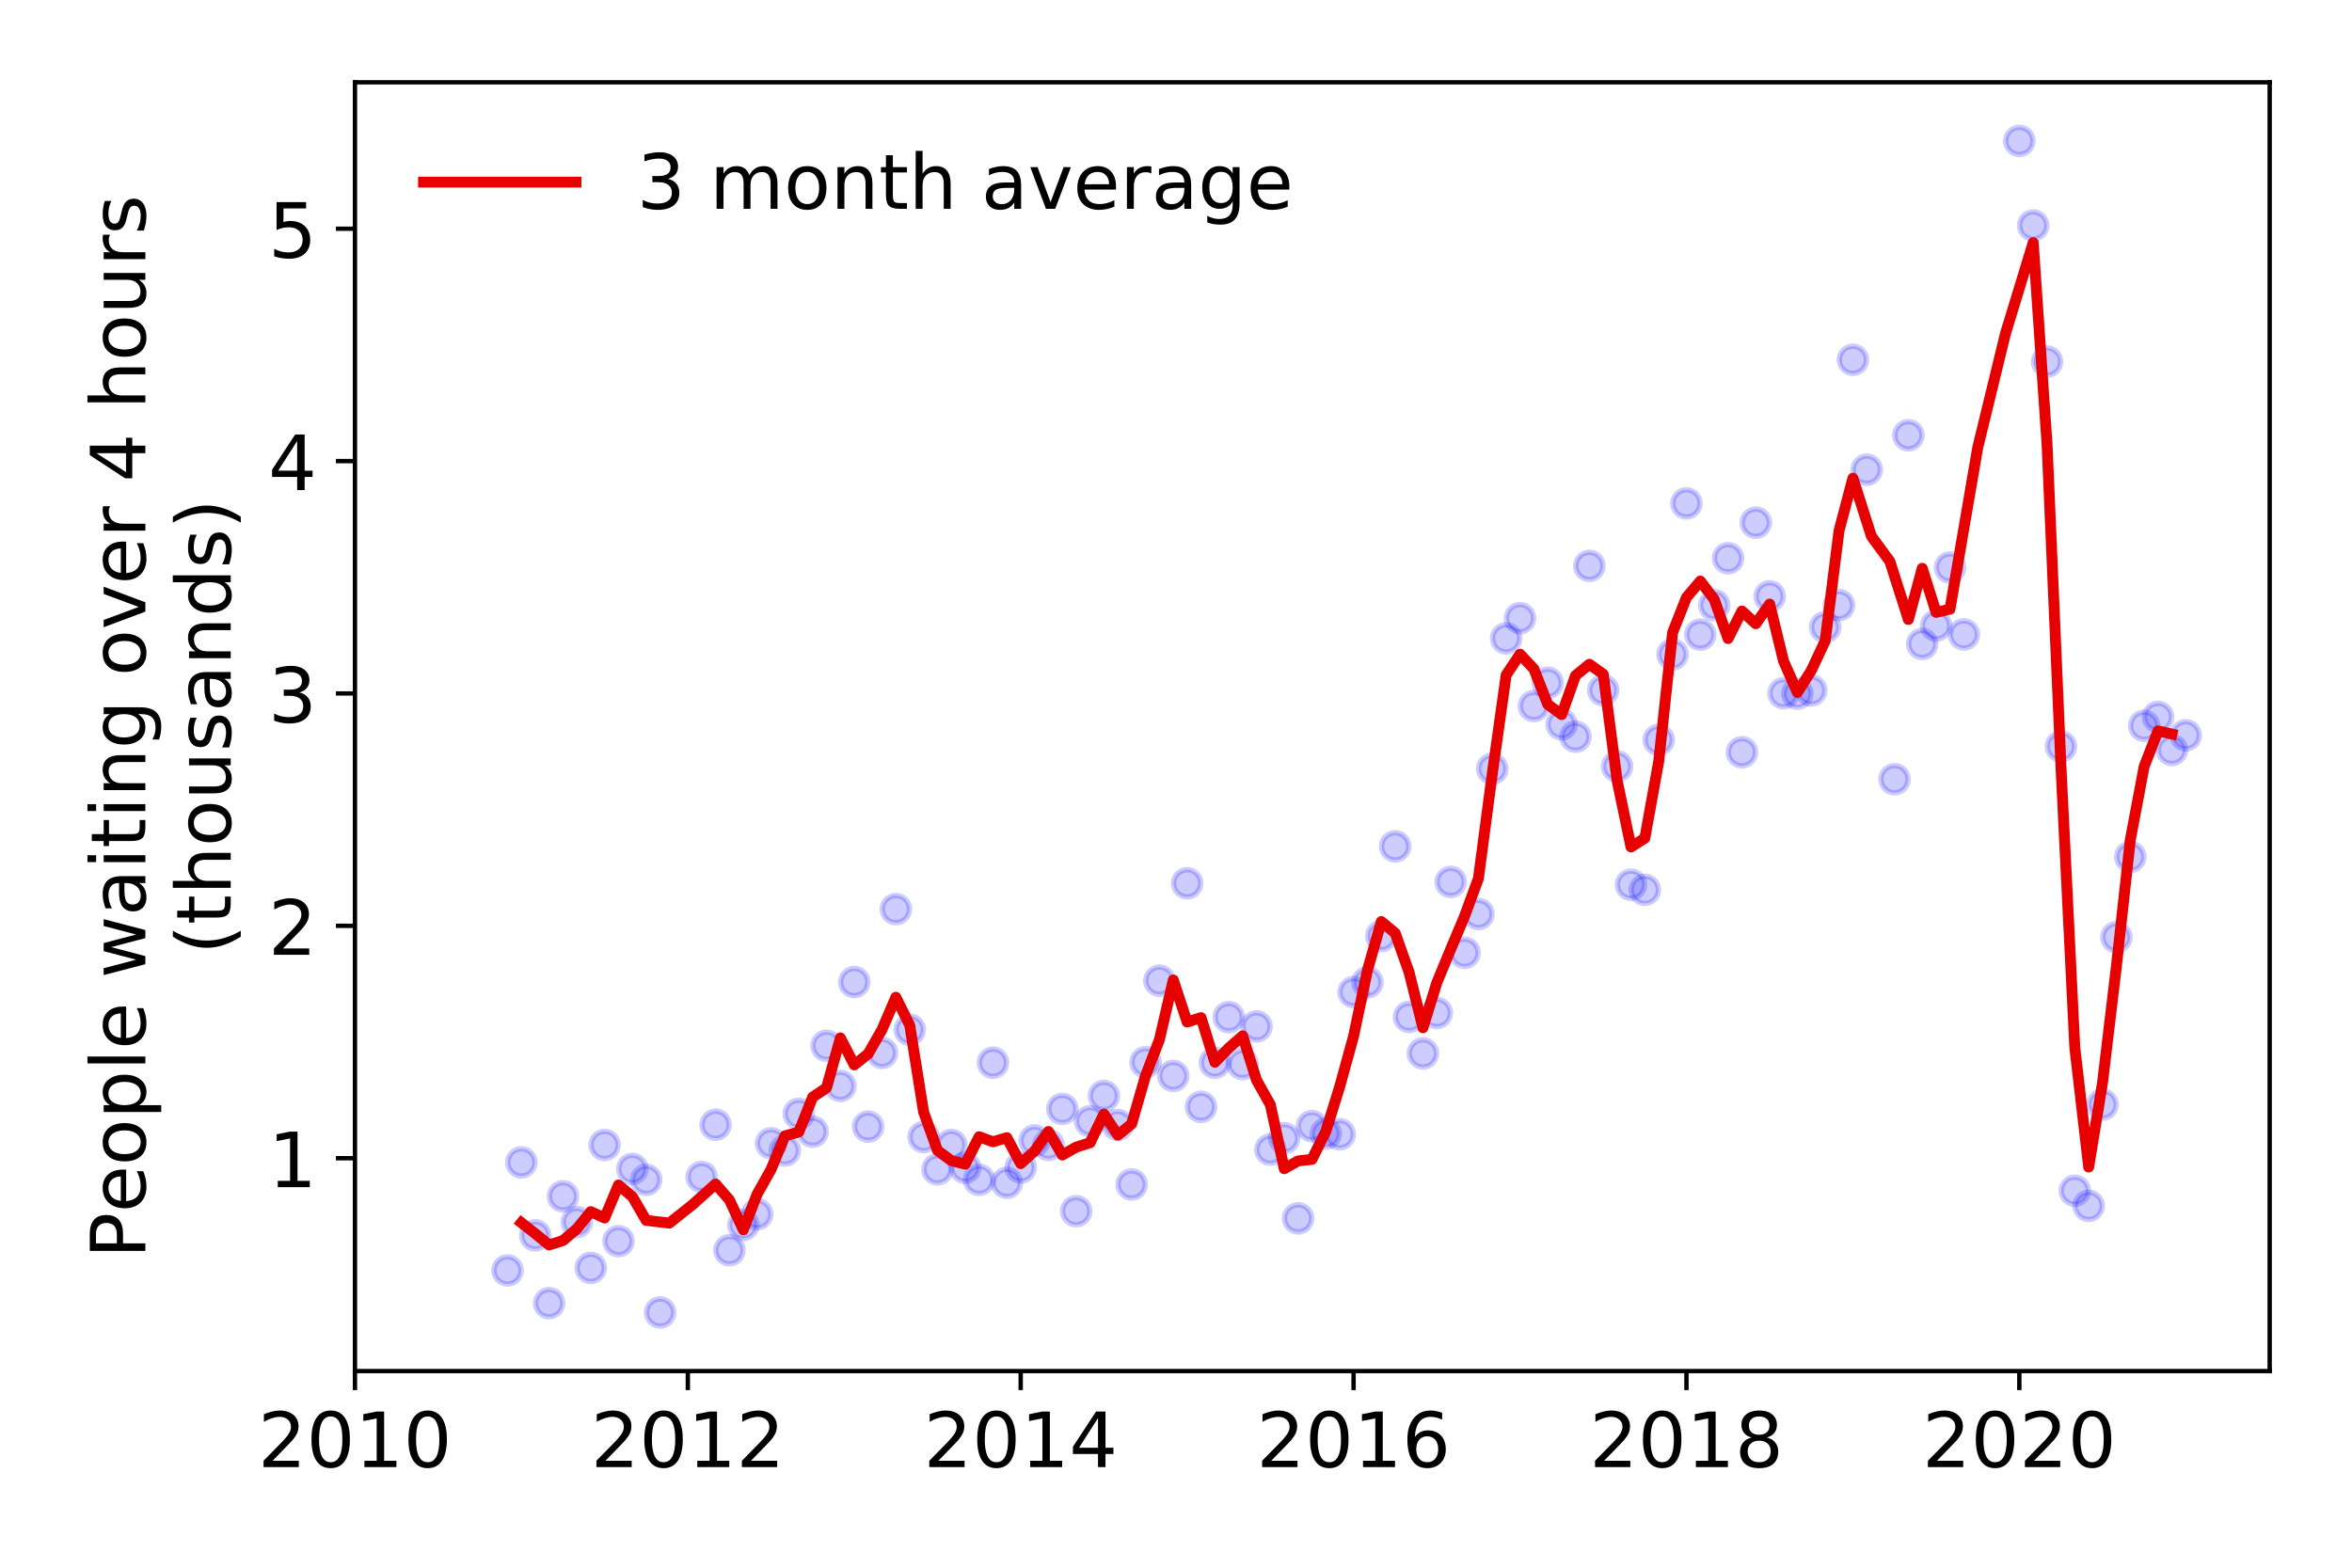 <?xml version="1.0" encoding="utf-8" standalone="no"?>
<!DOCTYPE svg PUBLIC "-//W3C//DTD SVG 1.1//EN"
  "http://www.w3.org/Graphics/SVG/1.1/DTD/svg11.dtd">
<!-- Created with matplotlib (https://matplotlib.org/) -->
<svg height="288pt" version="1.1" viewBox="0 0 432 288" width="432pt" xmlns="http://www.w3.org/2000/svg" xmlns:xlink="http://www.w3.org/1999/xlink">
 <defs>
  <style type="text/css">
*{stroke-linecap:butt;stroke-linejoin:round;}
  </style>
 </defs>
 <g id="figure_1">
  <g id="patch_1">
   <path d="M 0 288 
L 432 288 
L 432 0 
L 0 0 
z
" style="fill:#ffffff;"/>
  </g>
  <g id="axes_1">
   <g id="patch_2">
    <path d="M 65.195 251.88 
L 416.88 251.88 
L 416.88 15.12 
L 65.195 15.12 
z
" style="fill:#ffffff;"/>
   </g>
   <g id="matplotlib.axis_1">
    <g id="xtick_1">
     <g id="line2d_1">
      <defs>
       <path d="M 0 0 
L 0 3.5 
" id="m883c664af5" style="stroke:#000000;stroke-width:0.8;"/>
      </defs>
      <g>
       <use style="stroke:#000000;stroke-width:0.8;" x="65.195" xlink:href="#m883c664af5" y="251.88"/>
      </g>
     </g>
     <g id="text_1">
      <!-- 2010 -->
      <defs>
       <path d="M 19.188 8.297 
L 53.609 8.297 
L 53.609 0 
L 7.328 0 
L 7.328 8.297 
Q 12.938 14.109 22.625 23.891 
Q 32.328 33.688 34.812 36.531 
Q 39.547 41.844 41.422 45.531 
Q 43.312 49.219 43.312 52.781 
Q 43.312 58.594 39.234 62.25 
Q 35.156 65.922 28.609 65.922 
Q 23.969 65.922 18.812 64.312 
Q 13.672 62.703 7.812 59.422 
L 7.812 69.391 
Q 13.766 71.781 18.938 73 
Q 24.125 74.219 28.422 74.219 
Q 39.75 74.219 46.484 68.547 
Q 53.219 62.891 53.219 53.422 
Q 53.219 48.922 51.531 44.891 
Q 49.859 40.875 45.406 35.406 
Q 44.188 33.984 37.641 27.219 
Q 31.109 20.453 19.188 8.297 
z
" id="DejaVuSans-50"/>
       <path d="M 31.781 66.406 
Q 24.172 66.406 20.328 58.906 
Q 16.5 51.422 16.5 36.375 
Q 16.5 21.391 20.328 13.891 
Q 24.172 6.391 31.781 6.391 
Q 39.453 6.391 43.281 13.891 
Q 47.125 21.391 47.125 36.375 
Q 47.125 51.422 43.281 58.906 
Q 39.453 66.406 31.781 66.406 
z
M 31.781 74.219 
Q 44.047 74.219 50.516 64.516 
Q 56.984 54.828 56.984 36.375 
Q 56.984 17.969 50.516 8.266 
Q 44.047 -1.422 31.781 -1.422 
Q 19.531 -1.422 13.062 8.266 
Q 6.594 17.969 6.594 36.375 
Q 6.594 54.828 13.062 64.516 
Q 19.531 74.219 31.781 74.219 
z
" id="DejaVuSans-48"/>
       <path d="M 12.406 8.297 
L 28.516 8.297 
L 28.516 63.922 
L 10.984 60.406 
L 10.984 69.391 
L 28.422 72.906 
L 38.281 72.906 
L 38.281 8.297 
L 54.391 8.297 
L 54.391 0 
L 12.406 0 
z
" id="DejaVuSans-49"/>
      </defs>
      <g transform="translate(47.38 269.518)scale(0.14 -0.14)">
       <use xlink:href="#DejaVuSans-50"/>
       <use x="63.623" xlink:href="#DejaVuSans-48"/>
       <use x="127.246" xlink:href="#DejaVuSans-49"/>
       <use x="190.869" xlink:href="#DejaVuSans-48"/>
      </g>
     </g>
    </g>
    <g id="xtick_2">
     <g id="line2d_2">
      <g>
       <use style="stroke:#000000;stroke-width:0.8;" x="126.335" xlink:href="#m883c664af5" y="251.88"/>
      </g>
     </g>
     <g id="text_2">
      <!-- 2012 -->
      <g transform="translate(108.52 269.518)scale(0.14 -0.14)">
       <use xlink:href="#DejaVuSans-50"/>
       <use x="63.623" xlink:href="#DejaVuSans-48"/>
       <use x="127.246" xlink:href="#DejaVuSans-49"/>
       <use x="190.869" xlink:href="#DejaVuSans-50"/>
      </g>
     </g>
    </g>
    <g id="xtick_3">
     <g id="line2d_3">
      <g>
       <use style="stroke:#000000;stroke-width:0.8;" x="187.476" xlink:href="#m883c664af5" y="251.88"/>
      </g>
     </g>
     <g id="text_3">
      <!-- 2014 -->
      <defs>
       <path d="M 37.797 64.312 
L 12.891 25.391 
L 37.797 25.391 
z
M 35.203 72.906 
L 47.609 72.906 
L 47.609 25.391 
L 58.016 25.391 
L 58.016 17.188 
L 47.609 17.188 
L 47.609 0 
L 37.797 0 
L 37.797 17.188 
L 4.891 17.188 
L 4.891 26.703 
z
" id="DejaVuSans-52"/>
      </defs>
      <g transform="translate(169.661 269.518)scale(0.14 -0.14)">
       <use xlink:href="#DejaVuSans-50"/>
       <use x="63.623" xlink:href="#DejaVuSans-48"/>
       <use x="127.246" xlink:href="#DejaVuSans-49"/>
       <use x="190.869" xlink:href="#DejaVuSans-52"/>
      </g>
     </g>
    </g>
    <g id="xtick_4">
     <g id="line2d_4">
      <g>
       <use style="stroke:#000000;stroke-width:0.8;" x="248.616" xlink:href="#m883c664af5" y="251.88"/>
      </g>
     </g>
     <g id="text_4">
      <!-- 2016 -->
      <defs>
       <path d="M 33.016 40.375 
Q 26.375 40.375 22.484 35.828 
Q 18.609 31.297 18.609 23.391 
Q 18.609 15.531 22.484 10.953 
Q 26.375 6.391 33.016 6.391 
Q 39.656 6.391 43.531 10.953 
Q 47.406 15.531 47.406 23.391 
Q 47.406 31.297 43.531 35.828 
Q 39.656 40.375 33.016 40.375 
z
M 52.594 71.297 
L 52.594 62.312 
Q 48.875 64.062 45.094 64.984 
Q 41.312 65.922 37.594 65.922 
Q 27.828 65.922 22.672 59.328 
Q 17.531 52.734 16.797 39.406 
Q 19.672 43.656 24.016 45.922 
Q 28.375 48.188 33.594 48.188 
Q 44.578 48.188 50.953 41.516 
Q 57.328 34.859 57.328 23.391 
Q 57.328 12.156 50.688 5.359 
Q 44.047 -1.422 33.016 -1.422 
Q 20.359 -1.422 13.672 8.266 
Q 6.984 17.969 6.984 36.375 
Q 6.984 53.656 15.188 63.938 
Q 23.391 74.219 37.203 74.219 
Q 40.922 74.219 44.703 73.484 
Q 48.484 72.75 52.594 71.297 
z
" id="DejaVuSans-54"/>
      </defs>
      <g transform="translate(230.801 269.518)scale(0.14 -0.14)">
       <use xlink:href="#DejaVuSans-50"/>
       <use x="63.623" xlink:href="#DejaVuSans-48"/>
       <use x="127.246" xlink:href="#DejaVuSans-49"/>
       <use x="190.869" xlink:href="#DejaVuSans-54"/>
      </g>
     </g>
    </g>
    <g id="xtick_5">
     <g id="line2d_5">
      <g>
       <use style="stroke:#000000;stroke-width:0.8;" x="309.757" xlink:href="#m883c664af5" y="251.88"/>
      </g>
     </g>
     <g id="text_5">
      <!-- 2018 -->
      <defs>
       <path d="M 31.781 34.625 
Q 24.75 34.625 20.719 30.859 
Q 16.703 27.094 16.703 20.516 
Q 16.703 13.922 20.719 10.156 
Q 24.75 6.391 31.781 6.391 
Q 38.812 6.391 42.859 10.172 
Q 46.922 13.969 46.922 20.516 
Q 46.922 27.094 42.891 30.859 
Q 38.875 34.625 31.781 34.625 
z
M 21.922 38.812 
Q 15.578 40.375 12.031 44.719 
Q 8.5 49.078 8.5 55.328 
Q 8.5 64.062 14.719 69.141 
Q 20.953 74.219 31.781 74.219 
Q 42.672 74.219 48.875 69.141 
Q 55.078 64.062 55.078 55.328 
Q 55.078 49.078 51.531 44.719 
Q 48 40.375 41.703 38.812 
Q 48.828 37.156 52.797 32.312 
Q 56.781 27.484 56.781 20.516 
Q 56.781 9.906 50.312 4.234 
Q 43.844 -1.422 31.781 -1.422 
Q 19.734 -1.422 13.25 4.234 
Q 6.781 9.906 6.781 20.516 
Q 6.781 27.484 10.781 32.312 
Q 14.797 37.156 21.922 38.812 
z
M 18.312 54.391 
Q 18.312 48.734 21.844 45.562 
Q 25.391 42.391 31.781 42.391 
Q 38.141 42.391 41.719 45.562 
Q 45.312 48.734 45.312 54.391 
Q 45.312 60.062 41.719 63.234 
Q 38.141 66.406 31.781 66.406 
Q 25.391 66.406 21.844 63.234 
Q 18.312 60.062 18.312 54.391 
z
" id="DejaVuSans-56"/>
      </defs>
      <g transform="translate(291.942 269.518)scale(0.14 -0.14)">
       <use xlink:href="#DejaVuSans-50"/>
       <use x="63.623" xlink:href="#DejaVuSans-48"/>
       <use x="127.246" xlink:href="#DejaVuSans-49"/>
       <use x="190.869" xlink:href="#DejaVuSans-56"/>
      </g>
     </g>
    </g>
    <g id="xtick_6">
     <g id="line2d_6">
      <g>
       <use style="stroke:#000000;stroke-width:0.8;" x="370.897" xlink:href="#m883c664af5" y="251.88"/>
      </g>
     </g>
     <g id="text_6">
      <!-- 2020 -->
      <g transform="translate(353.082 269.518)scale(0.14 -0.14)">
       <use xlink:href="#DejaVuSans-50"/>
       <use x="63.623" xlink:href="#DejaVuSans-48"/>
       <use x="127.246" xlink:href="#DejaVuSans-50"/>
       <use x="190.869" xlink:href="#DejaVuSans-48"/>
      </g>
     </g>
    </g>
   </g>
   <g id="matplotlib.axis_2">
    <g id="ytick_1">
     <g id="line2d_7">
      <defs>
       <path d="M 0 0 
L -3.5 0 
" id="mc7f223c13b" style="stroke:#000000;stroke-width:0.8;"/>
      </defs>
      <g>
       <use style="stroke:#000000;stroke-width:0.8;" x="65.195" xlink:href="#mc7f223c13b" y="212.773"/>
      </g>
     </g>
     <g id="text_7">
      <!-- 1 -->
      <g transform="translate(49.288 218.092)scale(0.14 -0.14)">
       <use xlink:href="#DejaVuSans-49"/>
      </g>
     </g>
    </g>
    <g id="ytick_2">
     <g id="line2d_8">
      <g>
       <use style="stroke:#000000;stroke-width:0.8;" x="65.195" xlink:href="#mc7f223c13b" y="170.084"/>
      </g>
     </g>
     <g id="text_8">
      <!-- 2 -->
      <g transform="translate(49.288 175.403)scale(0.14 -0.14)">
       <use xlink:href="#DejaVuSans-50"/>
      </g>
     </g>
    </g>
    <g id="ytick_3">
     <g id="line2d_9">
      <g>
       <use style="stroke:#000000;stroke-width:0.8;" x="65.195" xlink:href="#mc7f223c13b" y="127.396"/>
      </g>
     </g>
     <g id="text_9">
      <!-- 3 -->
      <defs>
       <path d="M 40.578 39.312 
Q 47.656 37.797 51.625 33 
Q 55.609 28.219 55.609 21.188 
Q 55.609 10.406 48.188 4.484 
Q 40.766 -1.422 27.094 -1.422 
Q 22.516 -1.422 17.656 -0.516 
Q 12.797 0.391 7.625 2.203 
L 7.625 11.719 
Q 11.719 9.328 16.594 8.109 
Q 21.484 6.891 26.812 6.891 
Q 36.078 6.891 40.938 10.547 
Q 45.797 14.203 45.797 21.188 
Q 45.797 27.641 41.281 31.266 
Q 36.766 34.906 28.719 34.906 
L 20.219 34.906 
L 20.219 43.016 
L 29.109 43.016 
Q 36.375 43.016 40.234 45.922 
Q 44.094 48.828 44.094 54.297 
Q 44.094 59.906 40.109 62.906 
Q 36.141 65.922 28.719 65.922 
Q 24.656 65.922 20.016 65.031 
Q 15.375 64.156 9.812 62.312 
L 9.812 71.094 
Q 15.438 72.656 20.344 73.438 
Q 25.25 74.219 29.594 74.219 
Q 40.828 74.219 47.359 69.109 
Q 53.906 64.016 53.906 55.328 
Q 53.906 49.266 50.438 45.094 
Q 46.969 40.922 40.578 39.312 
z
" id="DejaVuSans-51"/>
      </defs>
      <g transform="translate(49.288 132.714)scale(0.14 -0.14)">
       <use xlink:href="#DejaVuSans-51"/>
      </g>
     </g>
    </g>
    <g id="ytick_4">
     <g id="line2d_10">
      <g>
       <use style="stroke:#000000;stroke-width:0.8;" x="65.195" xlink:href="#mc7f223c13b" y="84.707"/>
      </g>
     </g>
     <g id="text_10">
      <!-- 4 -->
      <g transform="translate(49.288 90.026)scale(0.14 -0.14)">
       <use xlink:href="#DejaVuSans-52"/>
      </g>
     </g>
    </g>
    <g id="ytick_5">
     <g id="line2d_11">
      <g>
       <use style="stroke:#000000;stroke-width:0.8;" x="65.195" xlink:href="#mc7f223c13b" y="42.018"/>
      </g>
     </g>
     <g id="text_11">
      <!-- 5 -->
      <defs>
       <path d="M 10.797 72.906 
L 49.516 72.906 
L 49.516 64.594 
L 19.828 64.594 
L 19.828 46.734 
Q 21.969 47.469 24.109 47.828 
Q 26.266 48.188 28.422 48.188 
Q 40.625 48.188 47.75 41.5 
Q 54.891 34.812 54.891 23.391 
Q 54.891 11.625 47.562 5.094 
Q 40.234 -1.422 26.906 -1.422 
Q 22.312 -1.422 17.547 -0.641 
Q 12.797 0.141 7.719 1.703 
L 7.719 11.625 
Q 12.109 9.234 16.797 8.062 
Q 21.484 6.891 26.703 6.891 
Q 35.156 6.891 40.078 11.328 
Q 45.016 15.766 45.016 23.391 
Q 45.016 31 40.078 35.438 
Q 35.156 39.891 26.703 39.891 
Q 22.75 39.891 18.812 39.016 
Q 14.891 38.141 10.797 36.281 
z
" id="DejaVuSans-53"/>
      </defs>
      <g transform="translate(49.288 47.337)scale(0.14 -0.14)">
       <use xlink:href="#DejaVuSans-53"/>
      </g>
     </g>
    </g>
    <g id="text_12">
     <!-- People waiting over 4 hours -->
     <defs>
      <path d="M 19.672 64.797 
L 19.672 37.406 
L 32.078 37.406 
Q 38.969 37.406 42.719 40.969 
Q 46.484 44.531 46.484 51.125 
Q 46.484 57.672 42.719 61.234 
Q 38.969 64.797 32.078 64.797 
z
M 9.812 72.906 
L 32.078 72.906 
Q 44.344 72.906 50.609 67.359 
Q 56.891 61.812 56.891 51.125 
Q 56.891 40.328 50.609 34.812 
Q 44.344 29.297 32.078 29.297 
L 19.672 29.297 
L 19.672 0 
L 9.812 0 
z
" id="DejaVuSans-80"/>
      <path d="M 56.203 29.594 
L 56.203 25.203 
L 14.891 25.203 
Q 15.484 15.922 20.484 11.062 
Q 25.484 6.203 34.422 6.203 
Q 39.594 6.203 44.453 7.469 
Q 49.312 8.734 54.109 11.281 
L 54.109 2.781 
Q 49.266 0.734 44.188 -0.344 
Q 39.109 -1.422 33.891 -1.422 
Q 20.797 -1.422 13.156 6.188 
Q 5.516 13.812 5.516 26.812 
Q 5.516 40.234 12.766 48.109 
Q 20.016 56 32.328 56 
Q 43.359 56 49.781 48.891 
Q 56.203 41.797 56.203 29.594 
z
M 47.219 32.234 
Q 47.125 39.594 43.094 43.984 
Q 39.062 48.391 32.422 48.391 
Q 24.906 48.391 20.391 44.141 
Q 15.875 39.891 15.188 32.172 
z
" id="DejaVuSans-101"/>
      <path d="M 30.609 48.391 
Q 23.391 48.391 19.188 42.75 
Q 14.984 37.109 14.984 27.297 
Q 14.984 17.484 19.156 11.844 
Q 23.344 6.203 30.609 6.203 
Q 37.797 6.203 41.984 11.859 
Q 46.188 17.531 46.188 27.297 
Q 46.188 37.016 41.984 42.703 
Q 37.797 48.391 30.609 48.391 
z
M 30.609 56 
Q 42.328 56 49.016 48.375 
Q 55.719 40.766 55.719 27.297 
Q 55.719 13.875 49.016 6.219 
Q 42.328 -1.422 30.609 -1.422 
Q 18.844 -1.422 12.172 6.219 
Q 5.516 13.875 5.516 27.297 
Q 5.516 40.766 12.172 48.375 
Q 18.844 56 30.609 56 
z
" id="DejaVuSans-111"/>
      <path d="M 18.109 8.203 
L 18.109 -20.797 
L 9.078 -20.797 
L 9.078 54.688 
L 18.109 54.688 
L 18.109 46.391 
Q 20.953 51.266 25.266 53.625 
Q 29.594 56 35.594 56 
Q 45.562 56 51.781 48.094 
Q 58.016 40.188 58.016 27.297 
Q 58.016 14.406 51.781 6.484 
Q 45.562 -1.422 35.594 -1.422 
Q 29.594 -1.422 25.266 0.953 
Q 20.953 3.328 18.109 8.203 
z
M 48.688 27.297 
Q 48.688 37.203 44.609 42.844 
Q 40.531 48.484 33.406 48.484 
Q 26.266 48.484 22.188 42.844 
Q 18.109 37.203 18.109 27.297 
Q 18.109 17.391 22.188 11.75 
Q 26.266 6.109 33.406 6.109 
Q 40.531 6.109 44.609 11.75 
Q 48.688 17.391 48.688 27.297 
z
" id="DejaVuSans-112"/>
      <path d="M 9.422 75.984 
L 18.406 75.984 
L 18.406 0 
L 9.422 0 
z
" id="DejaVuSans-108"/>
      <path id="DejaVuSans-32"/>
      <path d="M 4.203 54.688 
L 13.188 54.688 
L 24.422 12.016 
L 35.594 54.688 
L 46.188 54.688 
L 57.422 12.016 
L 68.609 54.688 
L 77.594 54.688 
L 63.281 0 
L 52.688 0 
L 40.922 44.828 
L 29.109 0 
L 18.5 0 
z
" id="DejaVuSans-119"/>
      <path d="M 34.281 27.484 
Q 23.391 27.484 19.188 25 
Q 14.984 22.516 14.984 16.5 
Q 14.984 11.719 18.141 8.906 
Q 21.297 6.109 26.703 6.109 
Q 34.188 6.109 38.703 11.406 
Q 43.219 16.703 43.219 25.484 
L 43.219 27.484 
z
M 52.203 31.203 
L 52.203 0 
L 43.219 0 
L 43.219 8.297 
Q 40.141 3.328 35.547 0.953 
Q 30.953 -1.422 24.312 -1.422 
Q 15.922 -1.422 10.953 3.297 
Q 6 8.016 6 15.922 
Q 6 25.141 12.172 29.828 
Q 18.359 34.516 30.609 34.516 
L 43.219 34.516 
L 43.219 35.406 
Q 43.219 41.609 39.141 45 
Q 35.062 48.391 27.688 48.391 
Q 23 48.391 18.547 47.266 
Q 14.109 46.141 10.016 43.891 
L 10.016 52.203 
Q 14.938 54.109 19.578 55.047 
Q 24.219 56 28.609 56 
Q 40.484 56 46.344 49.844 
Q 52.203 43.703 52.203 31.203 
z
" id="DejaVuSans-97"/>
      <path d="M 9.422 54.688 
L 18.406 54.688 
L 18.406 0 
L 9.422 0 
z
M 9.422 75.984 
L 18.406 75.984 
L 18.406 64.594 
L 9.422 64.594 
z
" id="DejaVuSans-105"/>
      <path d="M 18.312 70.219 
L 18.312 54.688 
L 36.812 54.688 
L 36.812 47.703 
L 18.312 47.703 
L 18.312 18.016 
Q 18.312 11.328 20.141 9.422 
Q 21.969 7.516 27.594 7.516 
L 36.812 7.516 
L 36.812 0 
L 27.594 0 
Q 17.188 0 13.234 3.875 
Q 9.281 7.766 9.281 18.016 
L 9.281 47.703 
L 2.688 47.703 
L 2.688 54.688 
L 9.281 54.688 
L 9.281 70.219 
z
" id="DejaVuSans-116"/>
      <path d="M 54.891 33.016 
L 54.891 0 
L 45.906 0 
L 45.906 32.719 
Q 45.906 40.484 42.875 44.328 
Q 39.844 48.188 33.797 48.188 
Q 26.516 48.188 22.312 43.547 
Q 18.109 38.922 18.109 30.906 
L 18.109 0 
L 9.078 0 
L 9.078 54.688 
L 18.109 54.688 
L 18.109 46.188 
Q 21.344 51.125 25.703 53.562 
Q 30.078 56 35.797 56 
Q 45.219 56 50.047 50.172 
Q 54.891 44.344 54.891 33.016 
z
" id="DejaVuSans-110"/>
      <path d="M 45.406 27.984 
Q 45.406 37.75 41.375 43.109 
Q 37.359 48.484 30.078 48.484 
Q 22.859 48.484 18.828 43.109 
Q 14.797 37.75 14.797 27.984 
Q 14.797 18.266 18.828 12.891 
Q 22.859 7.516 30.078 7.516 
Q 37.359 7.516 41.375 12.891 
Q 45.406 18.266 45.406 27.984 
z
M 54.391 6.781 
Q 54.391 -7.172 48.188 -13.984 
Q 42 -20.797 29.203 -20.797 
Q 24.469 -20.797 20.266 -20.094 
Q 16.062 -19.391 12.109 -17.922 
L 12.109 -9.188 
Q 16.062 -11.328 19.922 -12.344 
Q 23.781 -13.375 27.781 -13.375 
Q 36.625 -13.375 41.016 -8.766 
Q 45.406 -4.156 45.406 5.172 
L 45.406 9.625 
Q 42.625 4.781 38.281 2.391 
Q 33.938 0 27.875 0 
Q 17.828 0 11.672 7.656 
Q 5.516 15.328 5.516 27.984 
Q 5.516 40.672 11.672 48.328 
Q 17.828 56 27.875 56 
Q 33.938 56 38.281 53.609 
Q 42.625 51.219 45.406 46.391 
L 45.406 54.688 
L 54.391 54.688 
z
" id="DejaVuSans-103"/>
      <path d="M 2.984 54.688 
L 12.5 54.688 
L 29.594 8.797 
L 46.688 54.688 
L 56.203 54.688 
L 35.688 0 
L 23.484 0 
z
" id="DejaVuSans-118"/>
      <path d="M 41.109 46.297 
Q 39.594 47.172 37.812 47.578 
Q 36.031 48 33.891 48 
Q 26.266 48 22.188 43.047 
Q 18.109 38.094 18.109 28.812 
L 18.109 0 
L 9.078 0 
L 9.078 54.688 
L 18.109 54.688 
L 18.109 46.188 
Q 20.953 51.172 25.484 53.578 
Q 30.031 56 36.531 56 
Q 37.453 56 38.578 55.875 
Q 39.703 55.766 41.062 55.516 
z
" id="DejaVuSans-114"/>
      <path d="M 54.891 33.016 
L 54.891 0 
L 45.906 0 
L 45.906 32.719 
Q 45.906 40.484 42.875 44.328 
Q 39.844 48.188 33.797 48.188 
Q 26.516 48.188 22.312 43.547 
Q 18.109 38.922 18.109 30.906 
L 18.109 0 
L 9.078 0 
L 9.078 75.984 
L 18.109 75.984 
L 18.109 46.188 
Q 21.344 51.125 25.703 53.562 
Q 30.078 56 35.797 56 
Q 45.219 56 50.047 50.172 
Q 54.891 44.344 54.891 33.016 
z
" id="DejaVuSans-104"/>
      <path d="M 8.5 21.578 
L 8.5 54.688 
L 17.484 54.688 
L 17.484 21.922 
Q 17.484 14.156 20.5 10.266 
Q 23.531 6.391 29.594 6.391 
Q 36.859 6.391 41.078 11.031 
Q 45.312 15.672 45.312 23.688 
L 45.312 54.688 
L 54.297 54.688 
L 54.297 0 
L 45.312 0 
L 45.312 8.406 
Q 42.047 3.422 37.719 1 
Q 33.406 -1.422 27.688 -1.422 
Q 18.266 -1.422 13.375 4.438 
Q 8.5 10.297 8.5 21.578 
z
M 31.109 56 
z
" id="DejaVuSans-117"/>
      <path d="M 44.281 53.078 
L 44.281 44.578 
Q 40.484 46.531 36.375 47.5 
Q 32.281 48.484 27.875 48.484 
Q 21.188 48.484 17.844 46.438 
Q 14.5 44.391 14.5 40.281 
Q 14.5 37.156 16.891 35.375 
Q 19.281 33.594 26.516 31.984 
L 29.594 31.297 
Q 39.156 29.25 43.188 25.516 
Q 47.219 21.781 47.219 15.094 
Q 47.219 7.469 41.188 3.016 
Q 35.156 -1.422 24.609 -1.422 
Q 20.219 -1.422 15.453 -0.562 
Q 10.688 0.297 5.422 2 
L 5.422 11.281 
Q 10.406 8.688 15.234 7.391 
Q 20.062 6.109 24.812 6.109 
Q 31.156 6.109 34.562 8.281 
Q 37.984 10.453 37.984 14.406 
Q 37.984 18.062 35.516 20.016 
Q 33.062 21.969 24.703 23.781 
L 21.578 24.516 
Q 13.234 26.266 9.516 29.906 
Q 5.812 33.547 5.812 39.891 
Q 5.812 47.609 11.281 51.797 
Q 16.75 56 26.812 56 
Q 31.781 56 36.172 55.266 
Q 40.578 54.547 44.281 53.078 
z
" id="DejaVuSans-115"/>
     </defs>
     <g transform="translate(26.699 231.175)rotate(-90)scale(0.14 -0.14)">
      <use xlink:href="#DejaVuSans-80"/>
      <use x="60.256" xlink:href="#DejaVuSans-101"/>
      <use x="121.779" xlink:href="#DejaVuSans-111"/>
      <use x="182.961" xlink:href="#DejaVuSans-112"/>
      <use x="246.438" xlink:href="#DejaVuSans-108"/>
      <use x="274.221" xlink:href="#DejaVuSans-101"/>
      <use x="335.744" xlink:href="#DejaVuSans-32"/>
      <use x="367.531" xlink:href="#DejaVuSans-119"/>
      <use x="449.318" xlink:href="#DejaVuSans-97"/>
      <use x="510.598" xlink:href="#DejaVuSans-105"/>
      <use x="538.381" xlink:href="#DejaVuSans-116"/>
      <use x="577.59" xlink:href="#DejaVuSans-105"/>
      <use x="605.373" xlink:href="#DejaVuSans-110"/>
      <use x="668.752" xlink:href="#DejaVuSans-103"/>
      <use x="732.229" xlink:href="#DejaVuSans-32"/>
      <use x="764.016" xlink:href="#DejaVuSans-111"/>
      <use x="825.197" xlink:href="#DejaVuSans-118"/>
      <use x="884.377" xlink:href="#DejaVuSans-101"/>
      <use x="945.9" xlink:href="#DejaVuSans-114"/>
      <use x="987.014" xlink:href="#DejaVuSans-32"/>
      <use x="1018.801" xlink:href="#DejaVuSans-52"/>
      <use x="1082.424" xlink:href="#DejaVuSans-32"/>
      <use x="1114.211" xlink:href="#DejaVuSans-104"/>
      <use x="1177.59" xlink:href="#DejaVuSans-111"/>
      <use x="1238.771" xlink:href="#DejaVuSans-117"/>
      <use x="1302.15" xlink:href="#DejaVuSans-114"/>
      <use x="1343.264" xlink:href="#DejaVuSans-115"/>
     </g>
     <!-- (thousands) -->
     <defs>
      <path d="M 31 75.875 
Q 24.469 64.656 21.281 53.656 
Q 18.109 42.672 18.109 31.391 
Q 18.109 20.125 21.312 9.062 
Q 24.516 -2 31 -13.188 
L 23.188 -13.188 
Q 15.875 -1.703 12.234 9.375 
Q 8.594 20.453 8.594 31.391 
Q 8.594 42.281 12.203 53.312 
Q 15.828 64.359 23.188 75.875 
z
" id="DejaVuSans-40"/>
      <path d="M 45.406 46.391 
L 45.406 75.984 
L 54.391 75.984 
L 54.391 0 
L 45.406 0 
L 45.406 8.203 
Q 42.578 3.328 38.25 0.953 
Q 33.938 -1.422 27.875 -1.422 
Q 17.969 -1.422 11.734 6.484 
Q 5.516 14.406 5.516 27.297 
Q 5.516 40.188 11.734 48.094 
Q 17.969 56 27.875 56 
Q 33.938 56 38.25 53.625 
Q 42.578 51.266 45.406 46.391 
z
M 14.797 27.297 
Q 14.797 17.391 18.875 11.75 
Q 22.953 6.109 30.078 6.109 
Q 37.203 6.109 41.297 11.75 
Q 45.406 17.391 45.406 27.297 
Q 45.406 37.203 41.297 42.844 
Q 37.203 48.484 30.078 48.484 
Q 22.953 48.484 18.875 42.844 
Q 14.797 37.203 14.797 27.297 
z
" id="DejaVuSans-100"/>
      <path d="M 8.016 75.875 
L 15.828 75.875 
Q 23.141 64.359 26.781 53.312 
Q 30.422 42.281 30.422 31.391 
Q 30.422 20.453 26.781 9.375 
Q 23.141 -1.703 15.828 -13.188 
L 8.016 -13.188 
Q 14.5 -2 17.703 9.062 
Q 20.906 20.125 20.906 31.391 
Q 20.906 42.672 17.703 53.656 
Q 14.5 64.656 8.016 75.875 
z
" id="DejaVuSans-41"/>
     </defs>
     <g transform="translate(42.376 175.325)rotate(-90)scale(0.14 -0.14)">
      <use xlink:href="#DejaVuSans-40"/>
      <use x="39.014" xlink:href="#DejaVuSans-116"/>
      <use x="78.223" xlink:href="#DejaVuSans-104"/>
      <use x="141.602" xlink:href="#DejaVuSans-111"/>
      <use x="202.783" xlink:href="#DejaVuSans-117"/>
      <use x="266.162" xlink:href="#DejaVuSans-115"/>
      <use x="318.262" xlink:href="#DejaVuSans-97"/>
      <use x="379.541" xlink:href="#DejaVuSans-110"/>
      <use x="442.92" xlink:href="#DejaVuSans-100"/>
      <use x="506.396" xlink:href="#DejaVuSans-115"/>
      <use x="558.496" xlink:href="#DejaVuSans-41"/>
     </g>
    </g>
   </g>
   <g id="line2d_12">
    <defs>
     <path d="M 0 2.5 
C 0.663 2.5 1.299 2.237 1.768 1.768 
C 2.237 1.299 2.5 0.663 2.5 0 
C 2.5 -0.663 2.237 -1.299 1.768 -1.768 
C 1.299 -2.237 0.663 -2.5 0 -2.5 
C -0.663 -2.5 -1.299 -2.237 -1.768 -1.768 
C -2.237 -1.299 -2.5 -0.663 -2.5 0 
C -2.5 0.663 -2.237 1.299 -1.768 1.768 
C -1.299 2.237 -0.663 2.5 0 2.5 
z
" id="m1c12f83d3b" style="stroke:#0000ff;stroke-opacity:0.2;"/>
    </defs>
    <g clip-path="url(#pae1521be52)">
     <use style="fill:#0000ff;fill-opacity:0.2;stroke:#0000ff;stroke-opacity:0.2;" x="401.468" xlink:href="#m1c12f83d3b" y="135.079"/>
     <use style="fill:#0000ff;fill-opacity:0.2;stroke:#0000ff;stroke-opacity:0.2;" x="398.92" xlink:href="#m1c12f83d3b" y="137.769"/>
     <use style="fill:#0000ff;fill-opacity:0.2;stroke:#0000ff;stroke-opacity:0.2;" x="396.372" xlink:href="#m1c12f83d3b" y="131.707"/>
     <use style="fill:#0000ff;fill-opacity:0.2;stroke:#0000ff;stroke-opacity:0.2;" x="393.825" xlink:href="#m1c12f83d3b" y="133.329"/>
     <use style="fill:#0000ff;fill-opacity:0.2;stroke:#0000ff;stroke-opacity:0.2;" x="391.277" xlink:href="#m1c12f83d3b" y="157.406"/>
     <use style="fill:#0000ff;fill-opacity:0.2;stroke:#0000ff;stroke-opacity:0.2;" x="388.73" xlink:href="#m1c12f83d3b" y="172.176"/>
     <use style="fill:#0000ff;fill-opacity:0.2;stroke:#0000ff;stroke-opacity:0.2;" x="386.182" xlink:href="#m1c12f83d3b" y="202.912"/>
     <use style="fill:#0000ff;fill-opacity:0.2;stroke:#0000ff;stroke-opacity:0.2;" x="383.635" xlink:href="#m1c12f83d3b" y="221.524"/>
     <use style="fill:#0000ff;fill-opacity:0.2;stroke:#0000ff;stroke-opacity:0.2;" x="381.087" xlink:href="#m1c12f83d3b" y="218.749"/>
     <use style="fill:#0000ff;fill-opacity:0.2;stroke:#0000ff;stroke-opacity:0.2;" x="378.54" xlink:href="#m1c12f83d3b" y="137.129"/>
     <use style="fill:#0000ff;fill-opacity:0.2;stroke:#0000ff;stroke-opacity:0.2;" x="375.992" xlink:href="#m1c12f83d3b" y="66.436"/>
     <use style="fill:#0000ff;fill-opacity:0.2;stroke:#0000ff;stroke-opacity:0.2;" x="373.445" xlink:href="#m1c12f83d3b" y="41.421"/>
     <use style="fill:#0000ff;fill-opacity:0.2;stroke:#0000ff;stroke-opacity:0.2;" x="370.897" xlink:href="#m1c12f83d3b" y="25.882"/>
     <use style="fill:#0000ff;fill-opacity:0.2;stroke:#0000ff;stroke-opacity:0.2;" x="360.707" xlink:href="#m1c12f83d3b" y="116.553"/>
     <use style="fill:#0000ff;fill-opacity:0.2;stroke:#0000ff;stroke-opacity:0.2;" x="358.16" xlink:href="#m1c12f83d3b" y="104.258"/>
     <use style="fill:#0000ff;fill-opacity:0.2;stroke:#0000ff;stroke-opacity:0.2;" x="355.612" xlink:href="#m1c12f83d3b" y="114.93"/>
     <use style="fill:#0000ff;fill-opacity:0.2;stroke:#0000ff;stroke-opacity:0.2;" x="353.065" xlink:href="#m1c12f83d3b" y="118.303"/>
     <use style="fill:#0000ff;fill-opacity:0.2;stroke:#0000ff;stroke-opacity:0.2;" x="350.517" xlink:href="#m1c12f83d3b" y="79.968"/>
     <use style="fill:#0000ff;fill-opacity:0.2;stroke:#0000ff;stroke-opacity:0.2;" x="347.97" xlink:href="#m1c12f83d3b" y="143.148"/>
     <use style="fill:#0000ff;fill-opacity:0.2;stroke:#0000ff;stroke-opacity:0.2;" x="342.875" xlink:href="#m1c12f83d3b" y="86.286"/>
     <use style="fill:#0000ff;fill-opacity:0.2;stroke:#0000ff;stroke-opacity:0.2;" x="340.327" xlink:href="#m1c12f83d3b" y="66.095"/>
     <use style="fill:#0000ff;fill-opacity:0.2;stroke:#0000ff;stroke-opacity:0.2;" x="337.78" xlink:href="#m1c12f83d3b" y="111.174"/>
     <use style="fill:#0000ff;fill-opacity:0.2;stroke:#0000ff;stroke-opacity:0.2;" x="335.232" xlink:href="#m1c12f83d3b" y="115.229"/>
     <use style="fill:#0000ff;fill-opacity:0.2;stroke:#0000ff;stroke-opacity:0.2;" x="332.684" xlink:href="#m1c12f83d3b" y="126.841"/>
     <use style="fill:#0000ff;fill-opacity:0.2;stroke:#0000ff;stroke-opacity:0.2;" x="330.137" xlink:href="#m1c12f83d3b" y="127.438"/>
     <use style="fill:#0000ff;fill-opacity:0.2;stroke:#0000ff;stroke-opacity:0.2;" x="327.589" xlink:href="#m1c12f83d3b" y="127.353"/>
     <use style="fill:#0000ff;fill-opacity:0.2;stroke:#0000ff;stroke-opacity:0.2;" x="325.042" xlink:href="#m1c12f83d3b" y="109.552"/>
     <use style="fill:#0000ff;fill-opacity:0.2;stroke:#0000ff;stroke-opacity:0.2;" x="322.494" xlink:href="#m1c12f83d3b" y="96.019"/>
     <use style="fill:#0000ff;fill-opacity:0.2;stroke:#0000ff;stroke-opacity:0.2;" x="319.947" xlink:href="#m1c12f83d3b" y="138.196"/>
     <use style="fill:#0000ff;fill-opacity:0.2;stroke:#0000ff;stroke-opacity:0.2;" x="317.399" xlink:href="#m1c12f83d3b" y="102.551"/>
     <use style="fill:#0000ff;fill-opacity:0.2;stroke:#0000ff;stroke-opacity:0.2;" x="314.852" xlink:href="#m1c12f83d3b" y="111.174"/>
     <use style="fill:#0000ff;fill-opacity:0.2;stroke:#0000ff;stroke-opacity:0.2;" x="312.304" xlink:href="#m1c12f83d3b" y="116.595"/>
     <use style="fill:#0000ff;fill-opacity:0.2;stroke:#0000ff;stroke-opacity:0.2;" x="309.757" xlink:href="#m1c12f83d3b" y="92.476"/>
     <use style="fill:#0000ff;fill-opacity:0.2;stroke:#0000ff;stroke-opacity:0.2;" x="307.209" xlink:href="#m1c12f83d3b" y="120.224"/>
     <use style="fill:#0000ff;fill-opacity:0.2;stroke:#0000ff;stroke-opacity:0.2;" x="304.662" xlink:href="#m1c12f83d3b" y="135.933"/>
     <use style="fill:#0000ff;fill-opacity:0.2;stroke:#0000ff;stroke-opacity:0.2;" x="302.114" xlink:href="#m1c12f83d3b" y="163.467"/>
     <use style="fill:#0000ff;fill-opacity:0.2;stroke:#0000ff;stroke-opacity:0.2;" x="299.567" xlink:href="#m1c12f83d3b" y="162.528"/>
     <use style="fill:#0000ff;fill-opacity:0.2;stroke:#0000ff;stroke-opacity:0.2;" x="297.019" xlink:href="#m1c12f83d3b" y="140.8"/>
     <use style="fill:#0000ff;fill-opacity:0.2;stroke:#0000ff;stroke-opacity:0.2;" x="294.472" xlink:href="#m1c12f83d3b" y="126.798"/>
     <use style="fill:#0000ff;fill-opacity:0.2;stroke:#0000ff;stroke-opacity:0.2;" x="291.924" xlink:href="#m1c12f83d3b" y="103.959"/>
     <use style="fill:#0000ff;fill-opacity:0.2;stroke:#0000ff;stroke-opacity:0.2;" x="289.377" xlink:href="#m1c12f83d3b" y="135.336"/>
     <use style="fill:#0000ff;fill-opacity:0.2;stroke:#0000ff;stroke-opacity:0.2;" x="286.829" xlink:href="#m1c12f83d3b" y="133.073"/>
     <use style="fill:#0000ff;fill-opacity:0.2;stroke:#0000ff;stroke-opacity:0.2;" x="284.282" xlink:href="#m1c12f83d3b" y="125.432"/>
     <use style="fill:#0000ff;fill-opacity:0.2;stroke:#0000ff;stroke-opacity:0.2;" x="281.734" xlink:href="#m1c12f83d3b" y="129.701"/>
     <use style="fill:#0000ff;fill-opacity:0.2;stroke:#0000ff;stroke-opacity:0.2;" x="279.187" xlink:href="#m1c12f83d3b" y="113.564"/>
     <use style="fill:#0000ff;fill-opacity:0.2;stroke:#0000ff;stroke-opacity:0.2;" x="276.639" xlink:href="#m1c12f83d3b" y="117.278"/>
     <use style="fill:#0000ff;fill-opacity:0.2;stroke:#0000ff;stroke-opacity:0.2;" x="274.092" xlink:href="#m1c12f83d3b" y="141.227"/>
     <use style="fill:#0000ff;fill-opacity:0.2;stroke:#0000ff;stroke-opacity:0.2;" x="271.544" xlink:href="#m1c12f83d3b" y="167.907"/>
     <use style="fill:#0000ff;fill-opacity:0.2;stroke:#0000ff;stroke-opacity:0.2;" x="268.997" xlink:href="#m1c12f83d3b" y="175.036"/>
     <use style="fill:#0000ff;fill-opacity:0.2;stroke:#0000ff;stroke-opacity:0.2;" x="266.449" xlink:href="#m1c12f83d3b" y="162.016"/>
     <use style="fill:#0000ff;fill-opacity:0.2;stroke:#0000ff;stroke-opacity:0.2;" x="263.901" xlink:href="#m1c12f83d3b" y="186.092"/>
     <use style="fill:#0000ff;fill-opacity:0.2;stroke:#0000ff;stroke-opacity:0.2;" x="261.354" xlink:href="#m1c12f83d3b" y="193.52"/>
     <use style="fill:#0000ff;fill-opacity:0.2;stroke:#0000ff;stroke-opacity:0.2;" x="258.806" xlink:href="#m1c12f83d3b" y="186.818"/>
     <use style="fill:#0000ff;fill-opacity:0.2;stroke:#0000ff;stroke-opacity:0.2;" x="256.259" xlink:href="#m1c12f83d3b" y="155.485"/>
     <use style="fill:#0000ff;fill-opacity:0.2;stroke:#0000ff;stroke-opacity:0.2;" x="253.711" xlink:href="#m1c12f83d3b" y="171.963"/>
     <use style="fill:#0000ff;fill-opacity:0.2;stroke:#0000ff;stroke-opacity:0.2;" x="251.164" xlink:href="#m1c12f83d3b" y="180.458"/>
     <use style="fill:#0000ff;fill-opacity:0.2;stroke:#0000ff;stroke-opacity:0.2;" x="248.616" xlink:href="#m1c12f83d3b" y="182.25"/>
     <use style="fill:#0000ff;fill-opacity:0.2;stroke:#0000ff;stroke-opacity:0.2;" x="246.069" xlink:href="#m1c12f83d3b" y="208.376"/>
     <use style="fill:#0000ff;fill-opacity:0.2;stroke:#0000ff;stroke-opacity:0.2;" x="243.521" xlink:href="#m1c12f83d3b" y="208.248"/>
     <use style="fill:#0000ff;fill-opacity:0.2;stroke:#0000ff;stroke-opacity:0.2;" x="240.974" xlink:href="#m1c12f83d3b" y="206.882"/>
     <use style="fill:#0000ff;fill-opacity:0.2;stroke:#0000ff;stroke-opacity:0.2;" x="238.426" xlink:href="#m1c12f83d3b" y="223.829"/>
     <use style="fill:#0000ff;fill-opacity:0.2;stroke:#0000ff;stroke-opacity:0.2;" x="235.879" xlink:href="#m1c12f83d3b" y="209.102"/>
     <use style="fill:#0000ff;fill-opacity:0.2;stroke:#0000ff;stroke-opacity:0.2;" x="233.331" xlink:href="#m1c12f83d3b" y="211.193"/>
     <use style="fill:#0000ff;fill-opacity:0.2;stroke:#0000ff;stroke-opacity:0.2;" x="230.784" xlink:href="#m1c12f83d3b" y="188.568"/>
     <use style="fill:#0000ff;fill-opacity:0.2;stroke:#0000ff;stroke-opacity:0.2;" x="228.236" xlink:href="#m1c12f83d3b" y="195.484"/>
     <use style="fill:#0000ff;fill-opacity:0.2;stroke:#0000ff;stroke-opacity:0.2;" x="225.689" xlink:href="#m1c12f83d3b" y="186.861"/>
     <use style="fill:#0000ff;fill-opacity:0.2;stroke:#0000ff;stroke-opacity:0.2;" x="223.141" xlink:href="#m1c12f83d3b" y="195.228"/>
     <use style="fill:#0000ff;fill-opacity:0.2;stroke:#0000ff;stroke-opacity:0.2;" x="220.594" xlink:href="#m1c12f83d3b" y="203.339"/>
     <use style="fill:#0000ff;fill-opacity:0.2;stroke:#0000ff;stroke-opacity:0.2;" x="218.046" xlink:href="#m1c12f83d3b" y="162.272"/>
     <use style="fill:#0000ff;fill-opacity:0.2;stroke:#0000ff;stroke-opacity:0.2;" x="215.499" xlink:href="#m1c12f83d3b" y="197.661"/>
     <use style="fill:#0000ff;fill-opacity:0.2;stroke:#0000ff;stroke-opacity:0.2;" x="212.951" xlink:href="#m1c12f83d3b" y="180.159"/>
     <use style="fill:#0000ff;fill-opacity:0.2;stroke:#0000ff;stroke-opacity:0.2;" x="210.404" xlink:href="#m1c12f83d3b" y="195.142"/>
     <use style="fill:#0000ff;fill-opacity:0.2;stroke:#0000ff;stroke-opacity:0.2;" x="207.856" xlink:href="#m1c12f83d3b" y="217.597"/>
     <use style="fill:#0000ff;fill-opacity:0.2;stroke:#0000ff;stroke-opacity:0.2;" x="205.309" xlink:href="#m1c12f83d3b" y="206.668"/>
     <use style="fill:#0000ff;fill-opacity:0.2;stroke:#0000ff;stroke-opacity:0.2;" x="202.761" xlink:href="#m1c12f83d3b" y="201.332"/>
     <use style="fill:#0000ff;fill-opacity:0.2;stroke:#0000ff;stroke-opacity:0.2;" x="200.214" xlink:href="#m1c12f83d3b" y="205.985"/>
     <use style="fill:#0000ff;fill-opacity:0.2;stroke:#0000ff;stroke-opacity:0.2;" x="197.666" xlink:href="#m1c12f83d3b" y="222.506"/>
     <use style="fill:#0000ff;fill-opacity:0.2;stroke:#0000ff;stroke-opacity:0.2;" x="195.118" xlink:href="#m1c12f83d3b" y="203.723"/>
     <use style="fill:#0000ff;fill-opacity:0.2;stroke:#0000ff;stroke-opacity:0.2;" x="192.571" xlink:href="#m1c12f83d3b" y="210.34"/>
     <use style="fill:#0000ff;fill-opacity:0.2;stroke:#0000ff;stroke-opacity:0.2;" x="190.023" xlink:href="#m1c12f83d3b" y="209.529"/>
     <use style="fill:#0000ff;fill-opacity:0.2;stroke:#0000ff;stroke-opacity:0.2;" x="187.476" xlink:href="#m1c12f83d3b" y="214.48"/>
     <use style="fill:#0000ff;fill-opacity:0.2;stroke:#0000ff;stroke-opacity:0.2;" x="184.928" xlink:href="#m1c12f83d3b" y="217.298"/>
     <use style="fill:#0000ff;fill-opacity:0.2;stroke:#0000ff;stroke-opacity:0.2;" x="182.381" xlink:href="#m1c12f83d3b" y="195.228"/>
     <use style="fill:#0000ff;fill-opacity:0.2;stroke:#0000ff;stroke-opacity:0.2;" x="179.833" xlink:href="#m1c12f83d3b" y="216.743"/>
     <use style="fill:#0000ff;fill-opacity:0.2;stroke:#0000ff;stroke-opacity:0.2;" x="177.286" xlink:href="#m1c12f83d3b" y="214.523"/>
     <use style="fill:#0000ff;fill-opacity:0.2;stroke:#0000ff;stroke-opacity:0.2;" x="174.738" xlink:href="#m1c12f83d3b" y="210.34"/>
     <use style="fill:#0000ff;fill-opacity:0.2;stroke:#0000ff;stroke-opacity:0.2;" x="172.191" xlink:href="#m1c12f83d3b" y="214.822"/>
     <use style="fill:#0000ff;fill-opacity:0.2;stroke:#0000ff;stroke-opacity:0.2;" x="169.643" xlink:href="#m1c12f83d3b" y="208.888"/>
     <use style="fill:#0000ff;fill-opacity:0.2;stroke:#0000ff;stroke-opacity:0.2;" x="167.096" xlink:href="#m1c12f83d3b" y="189.166"/>
     <use style="fill:#0000ff;fill-opacity:0.2;stroke:#0000ff;stroke-opacity:0.2;" x="164.548" xlink:href="#m1c12f83d3b" y="167.011"/>
     <use style="fill:#0000ff;fill-opacity:0.2;stroke:#0000ff;stroke-opacity:0.2;" x="162.001" xlink:href="#m1c12f83d3b" y="193.435"/>
     <use style="fill:#0000ff;fill-opacity:0.2;stroke:#0000ff;stroke-opacity:0.2;" x="159.453" xlink:href="#m1c12f83d3b" y="206.967"/>
     <use style="fill:#0000ff;fill-opacity:0.2;stroke:#0000ff;stroke-opacity:0.2;" x="156.906" xlink:href="#m1c12f83d3b" y="180.415"/>
     <use style="fill:#0000ff;fill-opacity:0.2;stroke:#0000ff;stroke-opacity:0.2;" x="154.358" xlink:href="#m1c12f83d3b" y="199.497"/>
     <use style="fill:#0000ff;fill-opacity:0.2;stroke:#0000ff;stroke-opacity:0.2;" x="151.811" xlink:href="#m1c12f83d3b" y="192.112"/>
     <use style="fill:#0000ff;fill-opacity:0.2;stroke:#0000ff;stroke-opacity:0.2;" x="149.263" xlink:href="#m1c12f83d3b" y="207.906"/>
     <use style="fill:#0000ff;fill-opacity:0.2;stroke:#0000ff;stroke-opacity:0.2;" x="146.716" xlink:href="#m1c12f83d3b" y="204.619"/>
     <use style="fill:#0000ff;fill-opacity:0.2;stroke:#0000ff;stroke-opacity:0.2;" x="144.168" xlink:href="#m1c12f83d3b" y="211.364"/>
     <use style="fill:#0000ff;fill-opacity:0.2;stroke:#0000ff;stroke-opacity:0.2;" x="141.621" xlink:href="#m1c12f83d3b" y="210.041"/>
     <use style="fill:#0000ff;fill-opacity:0.2;stroke:#0000ff;stroke-opacity:0.2;" x="139.073" xlink:href="#m1c12f83d3b" y="223.061"/>
     <use style="fill:#0000ff;fill-opacity:0.2;stroke:#0000ff;stroke-opacity:0.2;" x="136.526" xlink:href="#m1c12f83d3b" y="225.025"/>
     <use style="fill:#0000ff;fill-opacity:0.2;stroke:#0000ff;stroke-opacity:0.2;" x="133.978" xlink:href="#m1c12f83d3b" y="229.678"/>
     <use style="fill:#0000ff;fill-opacity:0.2;stroke:#0000ff;stroke-opacity:0.2;" x="131.43" xlink:href="#m1c12f83d3b" y="206.626"/>
     <use style="fill:#0000ff;fill-opacity:0.2;stroke:#0000ff;stroke-opacity:0.2;" x="128.883" xlink:href="#m1c12f83d3b" y="216.231"/>
     <use style="fill:#0000ff;fill-opacity:0.2;stroke:#0000ff;stroke-opacity:0.2;" x="121.24" xlink:href="#m1c12f83d3b" y="241.118"/>
     <use style="fill:#0000ff;fill-opacity:0.2;stroke:#0000ff;stroke-opacity:0.2;" x="118.693" xlink:href="#m1c12f83d3b" y="216.743"/>
     <use style="fill:#0000ff;fill-opacity:0.2;stroke:#0000ff;stroke-opacity:0.2;" x="116.145" xlink:href="#m1c12f83d3b" y="214.737"/>
     <use style="fill:#0000ff;fill-opacity:0.2;stroke:#0000ff;stroke-opacity:0.2;" x="113.598" xlink:href="#m1c12f83d3b" y="228.013"/>
     <use style="fill:#0000ff;fill-opacity:0.2;stroke:#0000ff;stroke-opacity:0.2;" x="111.05" xlink:href="#m1c12f83d3b" y="210.34"/>
     <use style="fill:#0000ff;fill-opacity:0.2;stroke:#0000ff;stroke-opacity:0.2;" x="108.503" xlink:href="#m1c12f83d3b" y="232.922"/>
     <use style="fill:#0000ff;fill-opacity:0.2;stroke:#0000ff;stroke-opacity:0.2;" x="105.955" xlink:href="#m1c12f83d3b" y="224.512"/>
     <use style="fill:#0000ff;fill-opacity:0.2;stroke:#0000ff;stroke-opacity:0.2;" x="103.408" xlink:href="#m1c12f83d3b" y="219.774"/>
     <use style="fill:#0000ff;fill-opacity:0.2;stroke:#0000ff;stroke-opacity:0.2;" x="100.86" xlink:href="#m1c12f83d3b" y="239.411"/>
     <use style="fill:#0000ff;fill-opacity:0.2;stroke:#0000ff;stroke-opacity:0.2;" x="98.313" xlink:href="#m1c12f83d3b" y="226.946"/>
     <use style="fill:#0000ff;fill-opacity:0.2;stroke:#0000ff;stroke-opacity:0.2;" x="95.765" xlink:href="#m1c12f83d3b" y="213.541"/>
     <use style="fill:#0000ff;fill-opacity:0.2;stroke:#0000ff;stroke-opacity:0.2;" x="93.218" xlink:href="#m1c12f83d3b" y="233.392"/>
    </g>
   </g>
   <g id="line2d_13">
    <path clip-path="url(#pae1521be52)" d="M 398.92 134.852 
L 396.372 134.268 
L 393.825 140.814 
L 391.277 154.304 
L 388.73 177.498 
L 386.182 198.871 
L 383.635 214.395 
L 381.087 192.467 
L 378.54 140.771 
L 375.992 81.662 
L 373.445 44.579 
L 368.35 61.285 
L 363.255 82.231 
L 358.16 111.914 
L 355.612 112.497 
L 353.065 104.401 
L 350.517 113.806 
L 347.12 103.134 
L 343.724 98.51 
L 340.327 87.852 
L 337.78 97.499 
L 335.232 117.748 
L 332.684 123.169 
L 330.137 127.211 
L 327.589 121.448 
L 325.042 110.975 
L 322.494 114.589 
L 319.947 112.255 
L 317.399 117.307 
L 314.852 110.107 
L 312.304 106.748 
L 309.757 109.765 
L 307.209 116.211 
L 304.662 139.875 
L 302.114 153.976 
L 299.567 155.599 
L 297.019 143.375 
L 294.472 123.852 
L 291.924 122.031 
L 289.377 124.123 
L 286.829 131.28 
L 284.282 129.402 
L 281.734 122.899 
L 279.187 120.181 
L 276.639 124.023 
L 274.092 142.137 
L 271.544 161.39 
L 268.997 168.32 
L 266.449 174.382 
L 263.901 180.543 
L 261.354 188.81 
L 258.806 178.608 
L 256.259 171.422 
L 253.711 169.302 
L 251.164 178.224 
L 248.616 190.361 
L 246.069 199.625 
L 243.521 207.835 
L 240.974 212.986 
L 238.426 213.271 
L 235.879 214.708 
L 233.331 202.954 
L 230.784 198.415 
L 228.236 190.304 
L 225.689 192.524 
L 223.141 195.142 
L 220.594 186.946 
L 218.046 187.757 
L 215.499 180.031 
L 212.951 190.987 
L 210.404 197.633 
L 207.856 206.469 
L 205.309 208.532 
L 202.761 204.662 
L 200.214 209.941 
L 197.666 210.738 
L 195.118 212.189 
L 192.571 207.864 
L 190.023 211.45 
L 187.476 213.769 
L 184.928 209.002 
L 182.381 209.756 
L 179.833 208.831 
L 177.286 213.869 
L 174.738 213.228 
L 172.191 211.35 
L 169.643 204.292 
L 167.096 188.355 
L 164.548 183.204 
L 162.001 189.138 
L 159.453 193.606 
L 156.906 195.626 
L 154.358 190.674 
L 151.811 199.838 
L 149.263 201.546 
L 146.716 207.963 
L 144.168 208.675 
L 141.621 214.822 
L 139.073 219.375 
L 136.526 225.921 
L 133.978 220.443 
L 131.43 217.511 
L 127.185 221.325 
L 122.939 224.697 
L 118.693 224.199 
L 116.145 219.831 
L 113.598 217.696 
L 111.05 223.758 
L 108.503 222.591 
L 105.955 225.736 
L 103.408 227.899 
L 100.86 228.71 
L 98.313 226.632 
L 95.765 224.626 
" style="fill:none;stroke:#e60000;stroke-linecap:square;stroke-width:2;"/>
   </g>
   <g id="patch_3">
    <path d="M 65.195 251.88 
L 65.195 15.12 
" style="fill:none;stroke:#000000;stroke-linecap:square;stroke-linejoin:miter;stroke-width:0.8;"/>
   </g>
   <g id="patch_4">
    <path d="M 416.88 251.88 
L 416.88 15.12 
" style="fill:none;stroke:#000000;stroke-linecap:square;stroke-linejoin:miter;stroke-width:0.8;"/>
   </g>
   <g id="patch_5">
    <path d="M 65.195 251.88 
L 416.88 251.88 
" style="fill:none;stroke:#000000;stroke-linecap:square;stroke-linejoin:miter;stroke-width:0.8;"/>
   </g>
   <g id="patch_6">
    <path d="M 65.195 15.12 
L 416.88 15.12 
" style="fill:none;stroke:#000000;stroke-linecap:square;stroke-linejoin:miter;stroke-width:0.8;"/>
   </g>
   <g id="legend_1">
    <g id="line2d_14">
     <path d="M 77.795 33.458 
L 105.795 33.458 
" style="fill:none;stroke:#e60000;stroke-linecap:square;stroke-width:2;"/>
    </g>
    <g id="line2d_15"/>
    <g id="text_13">
     <!-- 3 month average -->
     <defs>
      <path d="M 52 44.188 
Q 55.375 50.25 60.062 53.125 
Q 64.75 56 71.094 56 
Q 79.641 56 84.281 50.016 
Q 88.922 44.047 88.922 33.016 
L 88.922 0 
L 79.891 0 
L 79.891 32.719 
Q 79.891 40.578 77.094 44.375 
Q 74.312 48.188 68.609 48.188 
Q 61.625 48.188 57.562 43.547 
Q 53.516 38.922 53.516 30.906 
L 53.516 0 
L 44.484 0 
L 44.484 32.719 
Q 44.484 40.625 41.703 44.406 
Q 38.922 48.188 33.109 48.188 
Q 26.219 48.188 22.156 43.531 
Q 18.109 38.875 18.109 30.906 
L 18.109 0 
L 9.078 0 
L 9.078 54.688 
L 18.109 54.688 
L 18.109 46.188 
Q 21.188 51.219 25.484 53.609 
Q 29.781 56 35.688 56 
Q 41.656 56 45.828 52.969 
Q 50 49.953 52 44.188 
z
" id="DejaVuSans-109"/>
     </defs>
     <g transform="translate(116.995 38.358)scale(0.14 -0.14)">
      <use xlink:href="#DejaVuSans-51"/>
      <use x="63.623" xlink:href="#DejaVuSans-32"/>
      <use x="95.41" xlink:href="#DejaVuSans-109"/>
      <use x="192.822" xlink:href="#DejaVuSans-111"/>
      <use x="254.004" xlink:href="#DejaVuSans-110"/>
      <use x="317.383" xlink:href="#DejaVuSans-116"/>
      <use x="356.592" xlink:href="#DejaVuSans-104"/>
      <use x="419.971" xlink:href="#DejaVuSans-32"/>
      <use x="451.758" xlink:href="#DejaVuSans-97"/>
      <use x="513.037" xlink:href="#DejaVuSans-118"/>
      <use x="572.217" xlink:href="#DejaVuSans-101"/>
      <use x="633.74" xlink:href="#DejaVuSans-114"/>
      <use x="674.854" xlink:href="#DejaVuSans-97"/>
      <use x="736.133" xlink:href="#DejaVuSans-103"/>
      <use x="799.609" xlink:href="#DejaVuSans-101"/>
     </g>
    </g>
   </g>
  </g>
 </g>
 <defs>
  <clipPath id="pae1521be52">
   <rect height="236.76" width="351.685" x="65.195" y="15.12"/>
  </clipPath>
 </defs>
</svg>
